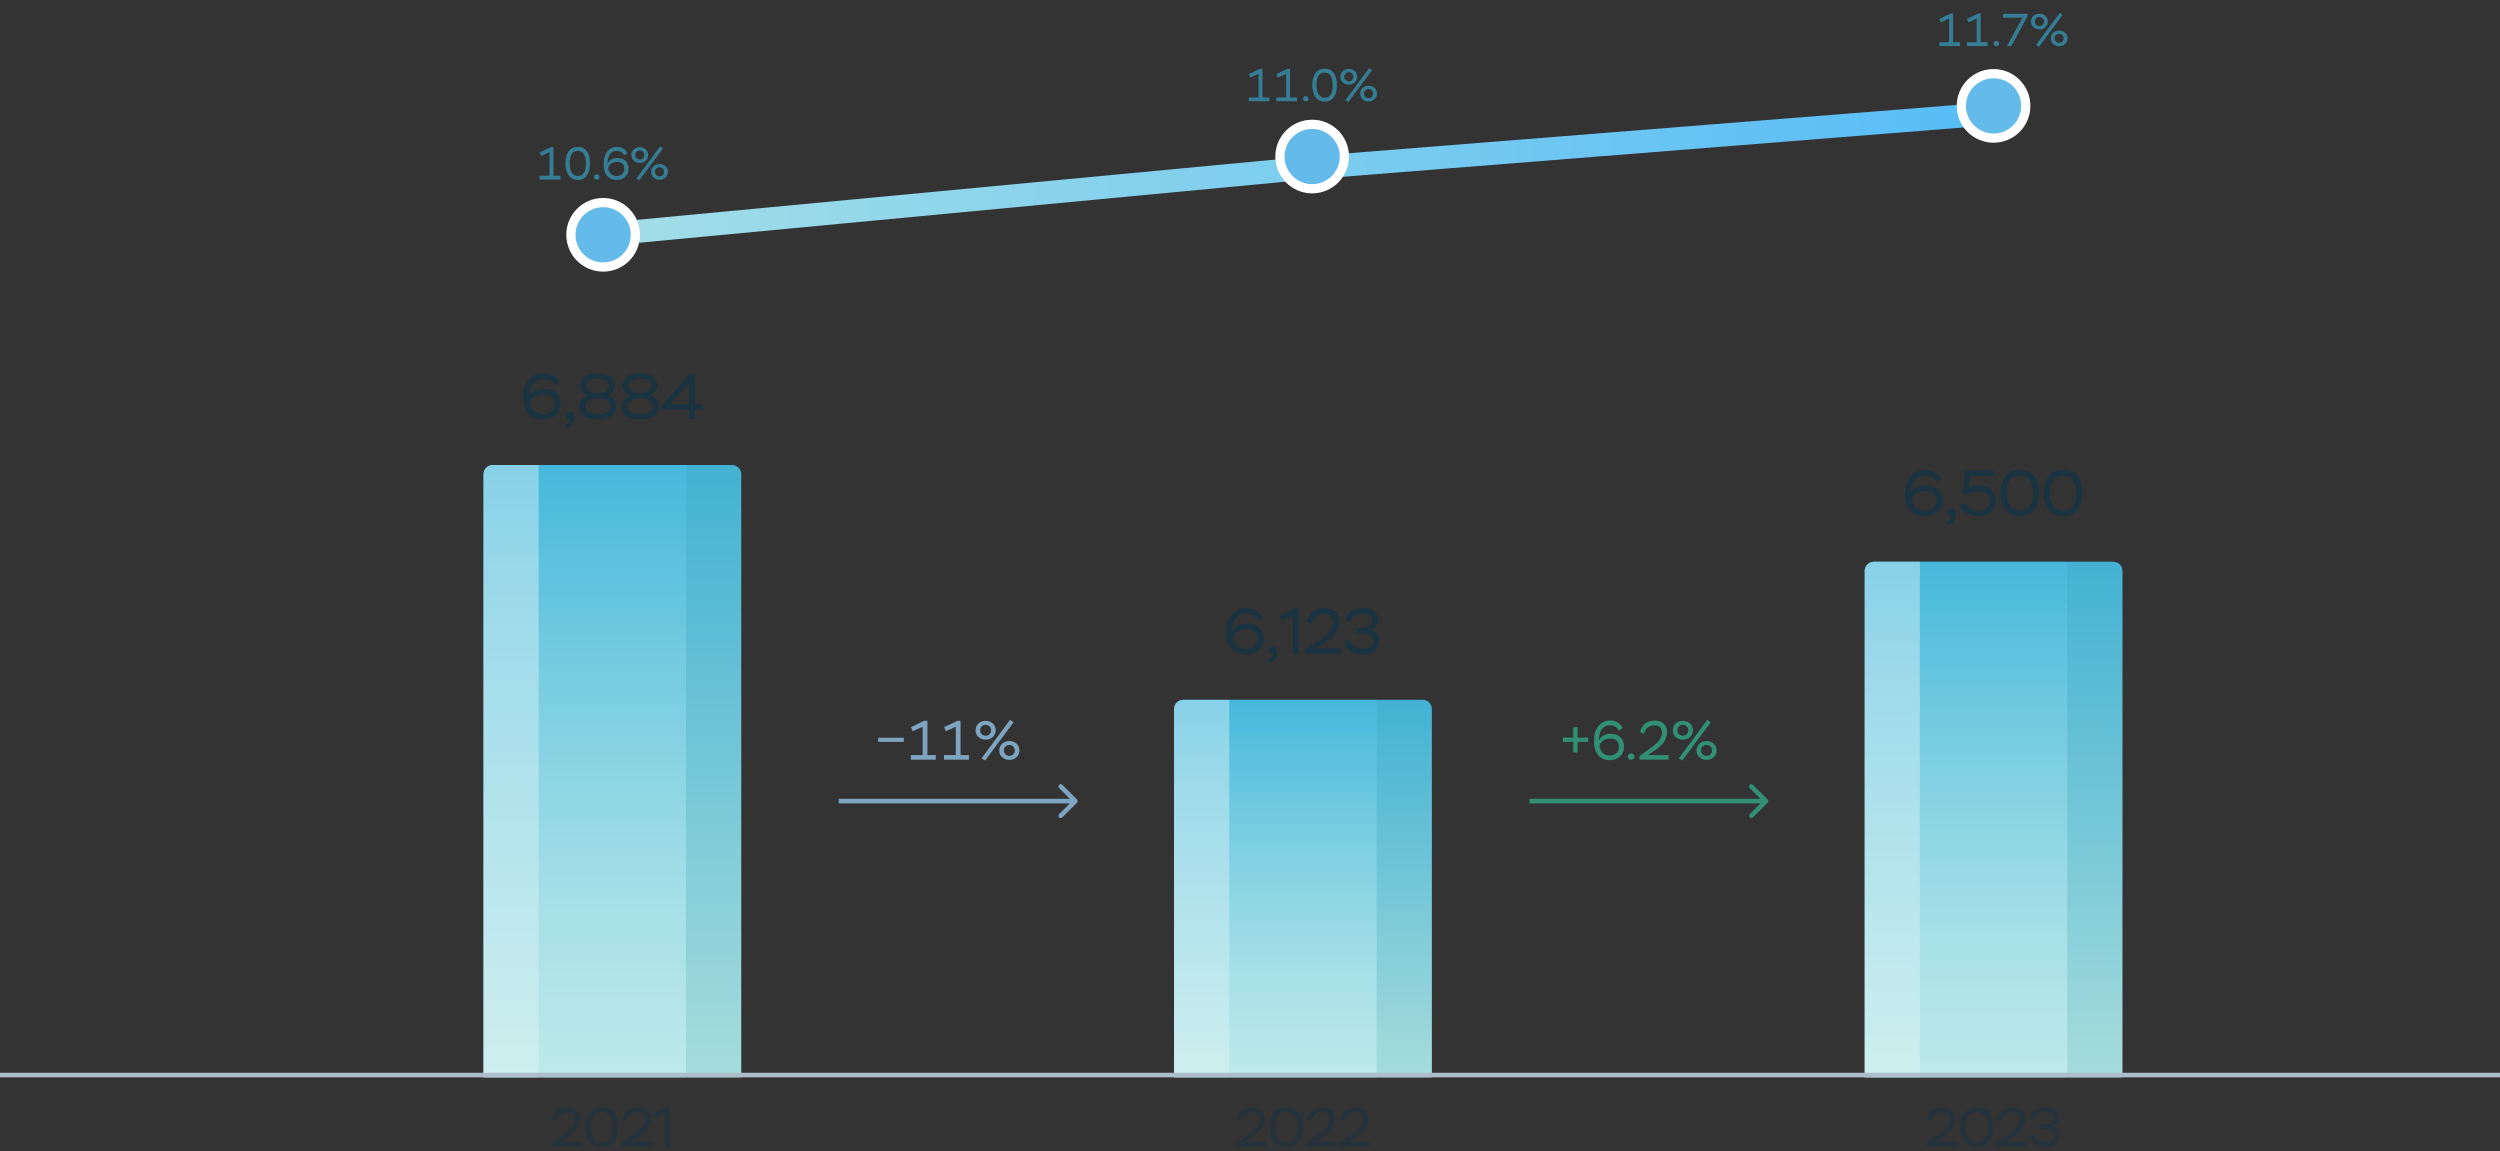 <svg width="543" height="250" viewBox="0 0 543 250" fill="none" xmlns="http://www.w3.org/2000/svg">
<rect x="0" y="0" width="543" height="250" fill="#333333" stroke="none"/>
<path d="M113.654 86.366C113.654 84.672 114.074 83.37 114.9 82.446C115.726 81.536 116.762 81.074 118.008 81.074C119.646 81.074 120.934 81.816 121.48 82.992L120.528 83.636C119.954 82.726 119.1 82.278 117.952 82.278C117.084 82.278 116.356 82.614 115.768 83.286C115.18 83.972 114.886 84.896 114.9 86.086C115.446 85.064 116.72 84.448 118.12 84.448C119.254 84.448 120.164 84.742 120.822 85.344C121.48 85.946 121.816 86.744 121.816 87.724C121.816 88.718 121.452 89.544 120.71 90.174C119.968 90.804 119.044 91.126 117.938 91.126C115.292 91.126 113.654 89.404 113.654 86.366ZM115.054 87.556C115.32 88.942 116.37 89.922 117.924 89.922C118.68 89.922 119.31 89.726 119.8 89.32C120.29 88.928 120.528 88.41 120.528 87.78C120.528 86.394 119.548 85.652 118.05 85.652C117.224 85.652 116.538 85.848 116.006 86.24C115.46 86.632 115.152 87.066 115.054 87.556ZM123.763 91C123.245 91.056 122.853 90.762 122.853 90.258C122.853 89.768 123.161 89.46 123.707 89.46C124.323 89.46 124.729 89.88 124.729 90.664C124.729 92.064 123.959 92.778 122.937 93.016L122.643 92.358C122.951 92.274 123.231 92.106 123.483 91.84C123.721 91.574 123.819 91.294 123.763 91ZM129.612 85.414H130.046C130.676 85.414 131.194 85.26 131.628 84.966C132.048 84.672 132.258 84.28 132.258 83.818C132.258 82.768 131.432 82.236 129.794 82.236C128.226 82.236 127.372 82.81 127.372 83.818C127.372 84.728 128.31 85.414 129.612 85.414ZM130.018 86.52H129.668C128.912 86.52 128.282 86.688 127.792 87.01C127.302 87.332 127.05 87.738 127.05 88.228C127.05 89.292 128.03 89.964 129.808 89.964C131.614 89.964 132.58 89.32 132.58 88.242C132.58 87.164 131.544 86.52 130.018 86.52ZM132.776 90.37C132.062 90.874 131.068 91.126 129.822 91.126C128.576 91.126 127.582 90.874 126.854 90.384C126.126 89.894 125.762 89.222 125.762 88.354C125.762 87.22 126.504 86.324 127.694 85.932C126.616 85.582 126.084 84.728 126.084 83.734C126.084 82.11 127.456 81.074 129.808 81.074C132.174 81.074 133.546 82.11 133.546 83.734C133.546 84.672 133.028 85.386 131.992 85.862C133.238 86.24 133.854 87.052 133.854 88.298C133.854 89.18 133.49 89.88 132.776 90.37ZM138.809 85.414H139.243C139.873 85.414 140.391 85.26 140.825 84.966C141.245 84.672 141.455 84.28 141.455 83.818C141.455 82.768 140.629 82.236 138.991 82.236C137.423 82.236 136.569 82.81 136.569 83.818C136.569 84.728 137.507 85.414 138.809 85.414ZM139.215 86.52H138.865C138.109 86.52 137.479 86.688 136.989 87.01C136.499 87.332 136.247 87.738 136.247 88.228C136.247 89.292 137.227 89.964 139.005 89.964C140.811 89.964 141.777 89.32 141.777 88.242C141.777 87.164 140.741 86.52 139.215 86.52ZM141.973 90.37C141.259 90.874 140.265 91.126 139.019 91.126C137.773 91.126 136.779 90.874 136.051 90.384C135.323 89.894 134.959 89.222 134.959 88.354C134.959 87.22 135.701 86.324 136.891 85.932C135.813 85.582 135.281 84.728 135.281 83.734C135.281 82.11 136.653 81.074 139.005 81.074C141.371 81.074 142.743 82.11 142.743 83.734C142.743 84.672 142.225 85.386 141.189 85.862C142.435 86.24 143.051 87.052 143.051 88.298C143.051 89.18 142.687 89.88 141.973 90.37ZM150.905 91H149.687V88.998H143.695V88.186L149.827 81.2H150.905V87.864H152.725V88.998H150.905V91ZM149.687 83.16L145.375 87.864H149.687V83.16Z" fill="#1A3341"/>
<path d="M120.863 243.372L119.987 243.06C120.287 241.572 121.415 240.504 123.203 240.504C124.931 240.504 125.987 241.5 125.987 243.024C125.987 243.828 125.639 244.632 125.207 245.208C124.991 245.508 124.715 245.796 124.391 246.096C123.731 246.684 123.263 246.996 122.579 247.428L121.655 248.004H126.299V249H119.759V248.184L121.583 246.972C121.907 246.768 122.135 246.612 122.267 246.516C122.399 246.432 122.615 246.276 122.903 246.072C123.191 245.868 123.407 245.688 123.551 245.556C123.683 245.424 123.863 245.256 124.067 245.04C124.619 244.44 124.823 243.888 124.883 243.132C124.883 242.04 124.175 241.548 123.131 241.548C122.483 241.548 121.967 241.728 121.595 242.088C121.223 242.448 120.971 242.88 120.863 243.372ZM127.131 244.8C127.131 243.504 127.431 242.46 128.043 241.68C128.643 240.9 129.531 240.504 130.695 240.504C133.083 240.504 134.271 242.076 134.271 244.8C134.271 246.108 133.971 247.14 133.383 247.92C132.783 248.7 131.895 249.096 130.719 249.096C129.591 249.096 128.715 248.7 128.079 247.908C127.443 247.116 127.131 246.084 127.131 244.8ZM128.235 244.8C128.235 246.852 129.171 248.076 130.719 248.076C132.351 248.076 133.167 246.984 133.167 244.8C133.167 242.616 132.339 241.524 130.695 241.524C129.027 241.524 128.235 242.724 128.235 244.8ZM136.127 243.372L135.251 243.06C135.551 241.572 136.679 240.504 138.467 240.504C140.195 240.504 141.251 241.5 141.251 243.024C141.251 243.828 140.903 244.632 140.471 245.208C140.255 245.508 139.979 245.796 139.655 246.096C138.995 246.684 138.527 246.996 137.843 247.428L136.919 248.004H141.563V249H135.023V248.184L136.847 246.972C137.171 246.768 137.399 246.612 137.531 246.516C137.663 246.432 137.879 246.276 138.167 246.072C138.455 245.868 138.671 245.688 138.815 245.556C138.947 245.424 139.127 245.256 139.331 245.04C139.883 244.44 140.087 243.888 140.147 243.132C140.147 242.04 139.439 241.548 138.395 241.548C137.747 241.548 137.231 241.728 136.859 242.088C136.487 242.448 136.235 242.88 136.127 243.372ZM142.299 242.832L141.915 241.932L144.795 240.552H145.479V249H144.447V241.836L142.299 242.832Z" fill="#1A3341" fill-opacity="0.6"/>
<path d="M105 103C105 101.895 105.895 101 107 101H159C160.105 101 161 101.895 161 103V234H105V103Z" fill="url(#paint0_linear_7002_27705)"/>
<path opacity="0.2" d="M117 101H149V234H117V101Z" fill="url(#paint1_linear_7002_27705)"/>
<path opacity="0.04" d="M149 101H159C160.105 101 161 101.895 161 103V234H149V101Z" fill="#0D262C"/>
<path opacity="0.5" d="M105 103C105 101.895 105.895 101 107 101H117V234H105V103Z" fill="url(#paint2_linear_7002_27705)"/>
<path d="M266.327 137.366C266.327 135.672 266.747 134.37 267.573 133.446C268.399 132.536 269.435 132.074 270.681 132.074C272.319 132.074 273.607 132.816 274.153 133.992L273.201 134.636C272.627 133.726 271.773 133.278 270.625 133.278C269.757 133.278 269.029 133.614 268.441 134.286C267.853 134.972 267.559 135.896 267.573 137.086C268.119 136.064 269.393 135.448 270.793 135.448C271.927 135.448 272.837 135.742 273.495 136.344C274.153 136.946 274.489 137.744 274.489 138.724C274.489 139.718 274.125 140.544 273.383 141.174C272.641 141.804 271.717 142.126 270.611 142.126C267.965 142.126 266.327 140.404 266.327 137.366ZM267.727 138.556C267.993 139.942 269.043 140.922 270.597 140.922C271.353 140.922 271.983 140.726 272.473 140.32C272.963 139.928 273.201 139.41 273.201 138.78C273.201 137.394 272.221 136.652 270.723 136.652C269.897 136.652 269.211 136.848 268.679 137.24C268.133 137.632 267.825 138.066 267.727 138.556ZM276.436 142C275.918 142.056 275.526 141.762 275.526 141.258C275.526 140.768 275.834 140.46 276.38 140.46C276.996 140.46 277.402 140.88 277.402 141.664C277.402 143.064 276.632 143.778 275.61 144.016L275.316 143.358C275.624 143.274 275.904 143.106 276.156 142.84C276.394 142.574 276.492 142.294 276.436 142ZM278.308 134.804L277.86 133.754L281.22 132.144H282.018V142H280.814V133.642L278.308 134.804ZM284.924 135.434L283.902 135.07C284.252 133.334 285.568 132.088 287.654 132.088C289.67 132.088 290.902 133.25 290.902 135.028C290.902 135.966 290.496 136.904 289.992 137.576C289.74 137.926 289.418 138.262 289.04 138.612C288.27 139.298 287.724 139.662 286.926 140.166L285.848 140.838H291.266V142H283.636V141.048L285.764 139.634C286.142 139.396 286.408 139.214 286.562 139.102C286.716 139.004 286.968 138.822 287.304 138.584C287.64 138.346 287.892 138.136 288.06 137.982C288.214 137.828 288.424 137.632 288.662 137.38C289.306 136.68 289.544 136.036 289.614 135.154C289.614 133.88 288.788 133.306 287.57 133.306C286.814 133.306 286.212 133.516 285.778 133.936C285.344 134.356 285.05 134.86 284.924 135.434ZM293.202 135.056L292.152 134.58C292.67 133.068 294.028 132.074 296.058 132.074C297.024 132.074 297.822 132.298 298.438 132.746C299.054 133.194 299.362 133.796 299.362 134.538C299.362 135.672 298.76 136.512 297.64 136.834C298.718 136.904 299.586 137.716 299.586 139.172C299.586 140.096 299.25 140.824 298.578 141.342C297.906 141.86 297.052 142.126 296.002 142.126C293.86 142.126 292.376 141.104 291.886 139.494L293.02 139.004C293.622 140.278 294.644 140.922 296.086 140.922C297.444 140.922 298.298 140.292 298.298 139.186C298.298 138.108 297.458 137.562 295.778 137.562H294.686V136.4H295.554C297.08 136.4 298.074 135.714 298.074 134.776C298.074 133.81 297.276 133.264 296.002 133.264C294.504 133.264 293.594 134.034 293.202 135.056Z" fill="#1A3341"/>
<path d="M269.556 243.372L268.68 243.06C268.98 241.572 270.108 240.504 271.896 240.504C273.624 240.504 274.68 241.5 274.68 243.024C274.68 243.828 274.332 244.632 273.9 245.208C273.684 245.508 273.408 245.796 273.084 246.096C272.424 246.684 271.956 246.996 271.272 247.428L270.348 248.004H274.992V249H268.452V248.184L270.276 246.972C270.6 246.768 270.828 246.612 270.96 246.516C271.092 246.432 271.308 246.276 271.596 246.072C271.884 245.868 272.1 245.688 272.244 245.556C272.376 245.424 272.556 245.256 272.76 245.04C273.312 244.44 273.516 243.888 273.576 243.132C273.576 242.04 272.868 241.548 271.824 241.548C271.176 241.548 270.66 241.728 270.288 242.088C269.916 242.448 269.664 242.88 269.556 243.372ZM275.824 244.8C275.824 243.504 276.124 242.46 276.736 241.68C277.336 240.9 278.224 240.504 279.388 240.504C281.776 240.504 282.964 242.076 282.964 244.8C282.964 246.108 282.664 247.14 282.076 247.92C281.476 248.7 280.588 249.096 279.412 249.096C278.284 249.096 277.408 248.7 276.772 247.908C276.136 247.116 275.824 246.084 275.824 244.8ZM276.928 244.8C276.928 246.852 277.864 248.076 279.412 248.076C281.044 248.076 281.86 246.984 281.86 244.8C281.86 242.616 281.032 241.524 279.388 241.524C277.72 241.524 276.928 242.724 276.928 244.8ZM284.82 243.372L283.944 243.06C284.244 241.572 285.372 240.504 287.16 240.504C288.888 240.504 289.944 241.5 289.944 243.024C289.944 243.828 289.596 244.632 289.164 245.208C288.948 245.508 288.672 245.796 288.348 246.096C287.688 246.684 287.22 246.996 286.536 247.428L285.612 248.004H290.256V249H283.716V248.184L285.54 246.972C285.864 246.768 286.092 246.612 286.224 246.516C286.356 246.432 286.572 246.276 286.86 246.072C287.148 245.868 287.364 245.688 287.508 245.556C287.64 245.424 287.82 245.256 288.024 245.04C288.576 244.44 288.78 243.888 288.84 243.132C288.84 242.04 288.132 241.548 287.088 241.548C286.44 241.548 285.924 241.728 285.552 242.088C285.18 242.448 284.928 242.88 284.82 243.372ZM292.048 243.372L291.172 243.06C291.472 241.572 292.6 240.504 294.388 240.504C296.116 240.504 297.172 241.5 297.172 243.024C297.172 243.828 296.824 244.632 296.392 245.208C296.176 245.508 295.9 245.796 295.576 246.096C294.916 246.684 294.448 246.996 293.764 247.428L292.84 248.004H297.484V249H290.944V248.184L292.768 246.972C293.092 246.768 293.32 246.612 293.452 246.516C293.584 246.432 293.8 246.276 294.088 246.072C294.376 245.868 294.592 245.688 294.736 245.556C294.868 245.424 295.048 245.256 295.252 245.04C295.804 244.44 296.008 243.888 296.068 243.132C296.068 242.04 295.36 241.548 294.316 241.548C293.668 241.548 293.152 241.728 292.78 242.088C292.408 242.448 292.156 242.88 292.048 243.372Z" fill="#1A3341" fill-opacity="0.6"/>
<path d="M255 154C255 152.895 255.895 152 257 152H309C310.105 152 311 152.895 311 154V234H255V154Z" fill="url(#paint3_linear_7002_27705)"/>
<path opacity="0.2" d="M267 152H299V234H267V152Z" fill="url(#paint4_linear_7002_27705)"/>
<path opacity="0.04" d="M299 152H309C310.105 152 311 152.895 311 154V234H299V152Z" fill="#0D262C"/>
<path opacity="0.5" d="M255 154C255 152.895 255.895 152 257 152H267V234H255V154Z" fill="url(#paint5_linear_7002_27705)"/>
<path d="M413.778 107.366C413.778 105.672 414.198 104.37 415.024 103.446C415.85 102.536 416.886 102.074 418.132 102.074C419.77 102.074 421.058 102.816 421.604 103.992L420.652 104.636C420.078 103.726 419.224 103.278 418.076 103.278C417.208 103.278 416.48 103.614 415.892 104.286C415.304 104.972 415.01 105.896 415.024 107.086C415.57 106.064 416.844 105.448 418.244 105.448C419.378 105.448 420.288 105.742 420.946 106.344C421.604 106.946 421.94 107.744 421.94 108.724C421.94 109.718 421.576 110.544 420.834 111.174C420.092 111.804 419.168 112.126 418.062 112.126C415.416 112.126 413.778 110.404 413.778 107.366ZM415.178 108.556C415.444 109.942 416.494 110.922 418.048 110.922C418.804 110.922 419.434 110.726 419.924 110.32C420.414 109.928 420.652 109.41 420.652 108.78C420.652 107.394 419.672 106.652 418.174 106.652C417.348 106.652 416.662 106.848 416.13 107.24C415.584 107.632 415.276 108.066 415.178 108.556ZM423.886 112C423.368 112.056 422.976 111.762 422.976 111.258C422.976 110.768 423.284 110.46 423.83 110.46C424.446 110.46 424.852 110.88 424.852 111.664C424.852 113.064 424.082 113.778 423.06 114.016L422.766 113.358C423.074 113.274 423.354 113.106 423.606 112.84C423.844 112.574 423.942 112.294 423.886 112ZM427.299 107.492L426.291 107.226L426.865 102.2H433.025V103.39H427.943L427.579 106.022C428.069 105.658 428.811 105.476 429.805 105.476C430.953 105.476 431.849 105.784 432.507 106.386C433.151 107.002 433.473 107.786 433.473 108.752C433.473 109.718 433.109 110.53 432.395 111.16C431.667 111.804 430.757 112.126 429.679 112.126C427.845 112.126 426.319 111.258 425.689 109.732L426.809 109.256C427.215 110.194 428.265 110.936 429.679 110.936C431.289 110.936 432.185 110.012 432.185 108.794C432.185 107.492 431.135 106.652 429.469 106.652C428.573 106.652 427.845 106.932 427.299 107.492ZM434.535 107.1C434.535 105.588 434.885 104.37 435.599 103.46C436.299 102.55 437.335 102.088 438.693 102.088C441.479 102.088 442.865 103.922 442.865 107.1C442.865 108.626 442.515 109.83 441.829 110.74C441.129 111.65 440.093 112.112 438.721 112.112C437.405 112.112 436.383 111.65 435.641 110.726C434.899 109.802 434.535 108.598 434.535 107.1ZM435.823 107.1C435.823 109.494 436.915 110.922 438.721 110.922C440.625 110.922 441.577 109.648 441.577 107.1C441.577 104.552 440.611 103.278 438.693 103.278C436.747 103.278 435.823 104.678 435.823 107.1ZM443.911 107.1C443.911 105.588 444.261 104.37 444.975 103.46C445.675 102.55 446.711 102.088 448.069 102.088C450.855 102.088 452.241 103.922 452.241 107.1C452.241 108.626 451.891 109.83 451.205 110.74C450.505 111.65 449.469 112.112 448.097 112.112C446.781 112.112 445.759 111.65 445.017 110.726C444.275 109.802 443.911 108.598 443.911 107.1ZM445.199 107.1C445.199 109.494 446.291 110.922 448.097 110.922C450.001 110.922 450.953 109.648 450.953 107.1C450.953 104.552 449.987 103.278 448.069 103.278C446.123 103.278 445.199 104.678 445.199 107.1Z" fill="#1A3341"/>
<path d="M419.527 243.372L418.651 243.06C418.951 241.572 420.079 240.504 421.867 240.504C423.595 240.504 424.651 241.5 424.651 243.024C424.651 243.828 424.303 244.632 423.871 245.208C423.655 245.508 423.379 245.796 423.055 246.096C422.395 246.684 421.927 246.996 421.243 247.428L420.319 248.004H424.963V249H418.423V248.184L420.247 246.972C420.571 246.768 420.799 246.612 420.931 246.516C421.063 246.432 421.279 246.276 421.567 246.072C421.855 245.868 422.071 245.688 422.215 245.556C422.347 245.424 422.527 245.256 422.731 245.04C423.283 244.44 423.487 243.888 423.547 243.132C423.547 242.04 422.839 241.548 421.795 241.548C421.147 241.548 420.631 241.728 420.259 242.088C419.887 242.448 419.635 242.88 419.527 243.372ZM425.795 244.8C425.795 243.504 426.095 242.46 426.707 241.68C427.307 240.9 428.195 240.504 429.359 240.504C431.747 240.504 432.935 242.076 432.935 244.8C432.935 246.108 432.635 247.14 432.047 247.92C431.447 248.7 430.559 249.096 429.383 249.096C428.255 249.096 427.379 248.7 426.743 247.908C426.107 247.116 425.795 246.084 425.795 244.8ZM426.899 244.8C426.899 246.852 427.835 248.076 429.383 248.076C431.015 248.076 431.831 246.984 431.831 244.8C431.831 242.616 431.003 241.524 429.359 241.524C427.691 241.524 426.899 242.724 426.899 244.8ZM434.791 243.372L433.915 243.06C434.215 241.572 435.343 240.504 437.131 240.504C438.859 240.504 439.915 241.5 439.915 243.024C439.915 243.828 439.567 244.632 439.135 245.208C438.919 245.508 438.643 245.796 438.319 246.096C437.659 246.684 437.191 246.996 436.507 247.428L435.583 248.004H440.227V249H433.687V248.184L435.511 246.972C435.835 246.768 436.063 246.612 436.195 246.516C436.327 246.432 436.543 246.276 436.831 246.072C437.119 245.868 437.335 245.688 437.479 245.556C437.611 245.424 437.791 245.256 437.995 245.04C438.547 244.44 438.751 243.888 438.811 243.132C438.811 242.04 438.103 241.548 437.059 241.548C436.411 241.548 435.895 241.728 435.523 242.088C435.151 242.448 434.899 242.88 434.791 243.372ZM441.887 243.048L440.987 242.64C441.431 241.344 442.595 240.492 444.335 240.492C445.163 240.492 445.847 240.684 446.375 241.068C446.903 241.452 447.167 241.968 447.167 242.604C447.167 243.576 446.651 244.296 445.691 244.572C446.615 244.632 447.359 245.328 447.359 246.576C447.359 247.368 447.071 247.992 446.495 248.436C445.919 248.88 445.187 249.108 444.287 249.108C442.451 249.108 441.179 248.232 440.759 246.852L441.731 246.432C442.247 247.524 443.123 248.076 444.359 248.076C445.523 248.076 446.255 247.536 446.255 246.588C446.255 245.664 445.535 245.196 444.095 245.196H443.159V244.2H443.903C445.211 244.2 446.063 243.612 446.063 242.808C446.063 241.98 445.379 241.512 444.287 241.512C443.003 241.512 442.223 242.172 441.887 243.048Z" fill="#1A3341" fill-opacity="0.6"/>
<path d="M405 124C405 122.895 405.895 122 407 122H459C460.105 122 461 122.895 461 124V234H405V124Z" fill="url(#paint6_linear_7002_27705)"/>
<path opacity="0.2" d="M417 122H449V234H417V122Z" fill="url(#paint7_linear_7002_27705)"/>
<path opacity="0.04" d="M449 122H459C460.105 122 461 122.895 461 124V234H449V122Z" fill="#0D262C"/>
<path opacity="0.5" d="M405 124C405 122.895 405.895 122 407 122H417V234H405V124Z" fill="url(#paint8_linear_7002_27705)"/>
<path d="M233.927 174.354C234.122 174.158 234.122 173.842 233.927 173.646L230.745 170.464C230.55 170.269 230.233 170.269 230.038 170.464C229.843 170.66 229.843 170.976 230.038 171.172L232.867 174L230.038 176.828C229.843 177.024 229.843 177.34 230.038 177.536C230.233 177.731 230.55 177.731 230.745 177.536L233.927 174.354ZM182.18 174.5L233.574 174.5L233.574 173.5L182.18 173.5L182.18 174.5Z" fill="#7DA4C1"/>
<path d="M196.308 161.136H190.74V160.236H196.308V161.136ZM203.258 165H197.846V164.004H200.402V157.836L198.254 158.832L197.87 157.932L200.75 156.552H201.434V164.004H203.258V165ZM210.454 165H205.042V164.004H207.598V157.836L205.45 158.832L205.066 157.932L207.946 156.552H208.63V164.004H210.454V165ZM213.977 165.18L213.185 164.724L219.389 156.336L220.145 156.888L213.977 165.18ZM211.889 158.616C211.889 158.016 212.093 157.524 212.513 157.14C212.933 156.756 213.449 156.564 214.085 156.564C214.709 156.564 215.225 156.756 215.645 157.14C216.065 157.524 216.269 158.016 216.269 158.616C216.269 159.204 216.065 159.696 215.645 160.08C215.225 160.464 214.709 160.656 214.085 160.656C213.449 160.656 212.933 160.464 212.513 160.08C212.093 159.696 211.889 159.204 211.889 158.616ZM212.897 158.616C212.897 159.3 213.449 159.804 214.085 159.804C214.745 159.804 215.261 159.324 215.261 158.616C215.261 157.908 214.721 157.428 214.085 157.428C213.425 157.428 212.897 157.908 212.897 158.616ZM217.661 164.472C217.241 164.088 217.037 163.596 217.037 162.996C217.037 162.396 217.241 161.904 217.661 161.52C218.081 161.148 218.597 160.956 219.233 160.956C219.857 160.956 220.373 161.148 220.793 161.52C221.213 161.904 221.417 162.396 221.417 162.996C221.417 163.584 221.213 164.076 220.793 164.46C220.373 164.856 219.857 165.048 219.233 165.048C218.597 165.048 218.081 164.856 217.661 164.472ZM218.045 162.996C218.045 163.68 218.597 164.184 219.233 164.184C219.893 164.184 220.409 163.704 220.409 162.996C220.409 162.288 219.869 161.808 219.233 161.808C218.573 161.808 218.045 162.288 218.045 162.996Z" fill="#7DA4C1"/>
<path d="M383.927 174.354C384.122 174.158 384.122 173.842 383.927 173.646L380.745 170.464C380.55 170.269 380.233 170.269 380.038 170.464C379.843 170.66 379.843 170.976 380.038 171.172L382.867 174L380.038 176.828C379.843 177.024 379.843 177.34 380.038 177.536C380.233 177.731 380.55 177.731 380.745 177.536L383.927 174.354ZM332.18 174.5L383.574 174.5L383.574 173.5L332.18 173.5L332.18 174.5Z" fill="#318F73"/>
<path d="M341.717 161.136H339.449V160.224H341.717V157.944H342.665V160.224H344.957V161.136H342.665V163.44H341.717V161.136ZM346.214 161.028C346.214 159.576 346.538 158.448 347.186 157.668C347.834 156.888 348.674 156.492 349.706 156.492C351.026 156.492 351.938 157.044 352.442 158.136L351.626 158.688C351.134 157.908 350.618 157.524 349.658 157.524C348.206 157.524 347.27 158.712 347.282 160.788C347.786 159.852 348.626 159.384 349.802 159.384C351.722 159.384 352.73 160.464 352.73 162.192C352.73 163.056 352.442 163.752 351.866 164.292C351.278 164.832 350.546 165.108 349.646 165.108C347.534 165.108 346.214 163.62 346.214 161.028ZM347.414 162.048C347.678 163.404 348.422 164.076 349.634 164.076C350.894 164.076 351.626 163.356 351.626 162.24C351.626 161.028 351.002 160.416 349.742 160.416C348.35 160.416 347.594 161.172 347.414 162.048ZM353.553 164.316C353.553 163.98 353.865 163.644 354.297 163.644C354.693 163.644 355.017 163.98 355.017 164.316C355.017 164.7 354.717 165.024 354.297 165.024C353.865 165.024 353.553 164.7 353.553 164.316ZM357.089 159.372L356.213 159.06C356.513 157.56 357.593 156.504 359.369 156.504C361.097 156.504 362.093 157.5 362.093 159.024C362.057 160.284 361.469 161.28 360.581 162.084C359.957 162.672 359.465 163.008 358.805 163.428L357.881 164.004H362.405V165H356.105V164.184L357.809 162.972C358.805 162.264 359.453 161.772 359.753 161.496C360.581 160.74 360.989 159.948 360.989 159.132C360.989 158.028 360.317 157.548 359.297 157.548C358.001 157.548 357.329 158.364 357.089 159.372ZM365.413 165.18L364.621 164.724L370.825 156.336L371.581 156.888L365.413 165.18ZM363.325 158.616C363.325 158.016 363.529 157.524 363.949 157.14C364.369 156.756 364.885 156.564 365.521 156.564C366.145 156.564 366.661 156.756 367.081 157.14C367.501 157.524 367.705 158.016 367.705 158.616C367.705 159.204 367.501 159.696 367.081 160.08C366.661 160.464 366.145 160.656 365.521 160.656C364.885 160.656 364.369 160.464 363.949 160.08C363.529 159.696 363.325 159.204 363.325 158.616ZM364.333 158.616C364.333 159.3 364.885 159.804 365.521 159.804C366.181 159.804 366.697 159.324 366.697 158.616C366.697 157.908 366.157 157.428 365.521 157.428C364.861 157.428 364.333 157.908 364.333 158.616ZM369.097 164.472C368.677 164.088 368.473 163.596 368.473 162.996C368.473 162.396 368.677 161.904 369.097 161.52C369.517 161.148 370.033 160.956 370.669 160.956C371.293 160.956 371.809 161.148 372.229 161.52C372.649 161.904 372.853 162.396 372.853 162.996C372.853 163.584 372.649 164.076 372.229 164.46C371.809 164.856 371.293 165.048 370.669 165.048C370.033 165.048 369.517 164.856 369.097 164.472ZM369.481 162.996C369.481 163.68 370.033 164.184 370.669 164.184C371.329 164.184 371.845 163.704 371.845 162.996C371.845 162.288 371.305 161.808 370.669 161.808C370.009 161.808 369.481 162.288 369.481 162.996Z" fill="#318F73"/>
<path d="M130.5 51L284 36.5L435 24.5" stroke="url(#paint9_linear_7002_27705)" stroke-width="5"/>
<circle cx="131" cy="51" r="7" fill="#64BBEA" stroke="white" stroke-width="2"/>
<path d="M121.728 39H117.218V38.17H119.348V33.03L117.558 33.86L117.238 33.11L119.638 31.96H120.208V38.17H121.728V39ZM122.814 35.5C122.814 34.42 123.044 33.55 123.494 32.9C123.944 32.25 124.604 31.92 125.484 31.92C127.274 31.92 128.164 33.23 128.164 35.5C128.164 36.59 127.944 37.45 127.494 38.1C127.044 38.75 126.384 39.08 125.504 39.08C124.654 39.08 123.994 38.75 123.524 38.09C123.054 37.43 122.814 36.57 122.814 35.5ZM123.734 35.5C123.734 37.19 124.394 38.23 125.504 38.23C126.664 38.23 127.244 37.32 127.244 35.5C127.244 33.68 126.654 32.77 125.484 32.77C124.314 32.77 123.734 33.68 123.734 35.5ZM128.99 38.43C128.99 38.15 129.25 37.87 129.61 37.87C129.94 37.87 130.21 38.15 130.21 38.43C130.21 38.75 129.96 39.02 129.61 39.02C129.25 39.02 128.99 38.75 128.99 38.43ZM131.087 35.69C131.087 34.48 131.357 33.54 131.897 32.89C132.437 32.24 133.137 31.91 133.997 31.91C135.097 31.91 135.857 32.37 136.277 33.28L135.597 33.74C135.187 33.09 134.757 32.77 133.957 32.77C132.747 32.77 131.967 33.76 131.977 35.49C132.397 34.71 133.097 34.32 134.077 34.32C135.677 34.32 136.517 35.22 136.517 36.66C136.517 37.38 136.277 37.96 135.797 38.41C135.307 38.86 134.697 39.09 133.947 39.09C132.187 39.09 131.087 37.85 131.087 35.69ZM132.087 36.54C132.307 37.67 132.927 38.23 133.937 38.23C134.987 38.23 135.597 37.63 135.597 36.7C135.597 35.69 135.077 35.18 134.027 35.18C132.867 35.18 132.237 35.81 132.087 36.54ZM138.873 39.15L138.213 38.77L143.383 31.78L144.013 32.24L138.873 39.15ZM137.133 33.68C137.133 33.18 137.303 32.77 137.653 32.45C138.003 32.13 138.433 31.97 138.963 31.97C139.483 31.97 139.913 32.13 140.263 32.45C140.613 32.77 140.783 33.18 140.783 33.68C140.783 34.17 140.613 34.58 140.263 34.9C139.913 35.22 139.483 35.38 138.963 35.38C138.433 35.38 138.003 35.22 137.653 34.9C137.303 34.58 137.133 34.17 137.133 33.68ZM137.973 33.68C137.973 34.25 138.433 34.67 138.963 34.67C139.513 34.67 139.943 34.27 139.943 33.68C139.943 33.09 139.493 32.69 138.963 32.69C138.413 32.69 137.973 33.09 137.973 33.68ZM141.943 38.56C141.593 38.24 141.423 37.83 141.423 37.33C141.423 36.83 141.593 36.42 141.943 36.1C142.293 35.79 142.723 35.63 143.253 35.63C143.773 35.63 144.203 35.79 144.553 36.1C144.903 36.42 145.073 36.83 145.073 37.33C145.073 37.82 144.903 38.23 144.553 38.55C144.203 38.88 143.773 39.04 143.253 39.04C142.723 39.04 142.293 38.88 141.943 38.56ZM142.263 37.33C142.263 37.9 142.723 38.32 143.253 38.32C143.803 38.32 144.233 37.92 144.233 37.33C144.233 36.74 143.783 36.34 143.253 36.34C142.703 36.34 142.263 36.74 142.263 37.33Z" fill="#357D94"/>
<circle cx="285" cy="34" r="7" fill="#64BBEA" stroke="white" stroke-width="2"/>
<path d="M275.728 22H271.218V21.17H273.348V16.03L271.558 16.86L271.238 16.11L273.638 14.96H274.208V21.17H275.728V22ZM281.724 22H277.214V21.17H279.344V16.03L277.554 16.86L277.234 16.11L279.634 14.96H280.204V21.17H281.724V22ZM282.99 21.43C282.99 21.15 283.25 20.87 283.61 20.87C283.94 20.87 284.21 21.15 284.21 21.43C284.21 21.75 283.96 22.02 283.61 22.02C283.25 22.02 282.99 21.75 282.99 21.43ZM285.027 18.5C285.027 17.42 285.257 16.55 285.707 15.9C286.157 15.25 286.817 14.92 287.697 14.92C289.487 14.92 290.377 16.23 290.377 18.5C290.377 19.59 290.157 20.45 289.707 21.1C289.257 21.75 288.597 22.08 287.717 22.08C286.867 22.08 286.207 21.75 285.737 21.09C285.267 20.43 285.027 19.57 285.027 18.5ZM285.947 18.5C285.947 20.19 286.607 21.23 287.717 21.23C288.877 21.23 289.457 20.32 289.457 18.5C289.457 16.68 288.867 15.77 287.697 15.77C286.527 15.77 285.947 16.68 285.947 18.5ZM292.873 22.15L292.213 21.77L297.383 14.78L298.013 15.24L292.873 22.15ZM291.133 16.68C291.133 16.18 291.303 15.77 291.653 15.45C292.003 15.13 292.433 14.97 292.963 14.97C293.483 14.97 293.913 15.13 294.263 15.45C294.613 15.77 294.783 16.18 294.783 16.68C294.783 17.17 294.613 17.58 294.263 17.9C293.913 18.22 293.483 18.38 292.963 18.38C292.433 18.38 292.003 18.22 291.653 17.9C291.303 17.58 291.133 17.17 291.133 16.68ZM291.973 16.68C291.973 17.25 292.433 17.67 292.963 17.67C293.513 17.67 293.943 17.27 293.943 16.68C293.943 16.09 293.493 15.69 292.963 15.69C292.413 15.69 291.973 16.09 291.973 16.68ZM295.943 21.56C295.593 21.24 295.423 20.83 295.423 20.33C295.423 19.83 295.593 19.42 295.943 19.1C296.293 18.79 296.723 18.63 297.253 18.63C297.773 18.63 298.203 18.79 298.553 19.1C298.903 19.42 299.073 19.83 299.073 20.33C299.073 20.82 298.903 21.23 298.553 21.55C298.203 21.88 297.773 22.04 297.253 22.04C296.723 22.04 296.293 21.88 295.943 21.56ZM296.263 20.33C296.263 20.9 296.723 21.32 297.253 21.32C297.803 21.32 298.233 20.92 298.233 20.33C298.233 19.74 297.783 19.34 297.253 19.34C296.703 19.34 296.263 19.74 296.263 20.33Z" fill="#357D94"/>
<circle cx="433" cy="23" r="7" fill="#64BBEA" stroke="white" stroke-width="2"/>
<path d="M425.728 10H421.218V9.17H423.348V4.03L421.558 4.86L421.238 4.11L423.638 2.96H424.208V9.17H425.728V10ZM431.724 10H427.214V9.17H429.344V4.03L427.554 4.86L427.234 4.11L429.634 2.96H430.204V9.17H431.724V10ZM432.99 9.43C432.99 9.15 433.25 8.87 433.61 8.87C433.94 8.87 434.21 9.15 434.21 9.43C434.21 9.75 433.96 10.02 433.61 10.02C433.25 10.02 432.99 9.75 432.99 9.43ZM439.277 3.85H435.037V3H440.347V3.57L436.867 10H435.917L439.277 3.85ZM442.873 10.15L442.213 9.77L447.383 2.78L448.013 3.24L442.873 10.15ZM441.133 4.68C441.133 4.18 441.303 3.77 441.653 3.45C442.003 3.13 442.433 2.97 442.963 2.97C443.483 2.97 443.913 3.13 444.263 3.45C444.613 3.77 444.783 4.18 444.783 4.68C444.783 5.17 444.613 5.58 444.263 5.9C443.913 6.22 443.483 6.38 442.963 6.38C442.433 6.38 442.003 6.22 441.653 5.9C441.303 5.58 441.133 5.17 441.133 4.68ZM441.973 4.68C441.973 5.25 442.433 5.67 442.963 5.67C443.513 5.67 443.943 5.27 443.943 4.68C443.943 4.09 443.493 3.69 442.963 3.69C442.413 3.69 441.973 4.09 441.973 4.68ZM445.943 9.56C445.593 9.24 445.423 8.83 445.423 8.33C445.423 7.83 445.593 7.42 445.943 7.1C446.293 6.79 446.723 6.63 447.253 6.63C447.773 6.63 448.203 6.79 448.553 7.1C448.903 7.42 449.073 7.83 449.073 8.33C449.073 8.82 448.903 9.23 448.553 9.55C448.203 9.88 447.773 10.04 447.253 10.04C446.723 10.04 446.293 9.88 445.943 9.56ZM446.263 8.33C446.263 8.9 446.723 9.32 447.253 9.32C447.803 9.32 448.233 8.92 448.233 8.33C448.233 7.74 447.783 7.34 447.253 7.34C446.703 7.34 446.263 7.74 446.263 8.33Z" fill="#357D94"/>
<line y1="233.5" x2="543" y2="233.5" stroke="#ABBEC9"/>
<defs>
<linearGradient id="paint0_linear_7002_27705" x1="133" y1="101" x2="133" y2="234" gradientUnits="userSpaceOnUse">
<stop stop-color="#45B8DB"/>
<stop offset="1" stop-color="#ADE4E4"/>
</linearGradient>
<linearGradient id="paint1_linear_7002_27705" x1="133" y1="101" x2="133" y2="234" gradientUnits="userSpaceOnUse">
<stop stop-color="white" stop-opacity="0"/>
<stop offset="0.74" stop-color="white"/>
</linearGradient>
<linearGradient id="paint2_linear_7002_27705" x1="111" y1="-158.35" x2="111" y2="234" gradientUnits="userSpaceOnUse">
<stop stop-color="white" stop-opacity="0.05"/>
<stop offset="0.75" stop-color="white" stop-opacity="0.8"/>
</linearGradient>
<linearGradient id="paint3_linear_7002_27705" x1="283" y1="152" x2="283" y2="234" gradientUnits="userSpaceOnUse">
<stop stop-color="#45B8DB"/>
<stop offset="1" stop-color="#ADE4E4"/>
</linearGradient>
<linearGradient id="paint4_linear_7002_27705" x1="283" y1="152" x2="283" y2="234" gradientUnits="userSpaceOnUse">
<stop stop-color="white" stop-opacity="0"/>
<stop offset="0.74" stop-color="white"/>
</linearGradient>
<linearGradient id="paint5_linear_7002_27705" x1="261" y1="-7.9" x2="261" y2="234" gradientUnits="userSpaceOnUse">
<stop stop-color="white" stop-opacity="0.05"/>
<stop offset="0.75" stop-color="white" stop-opacity="0.8"/>
</linearGradient>
<linearGradient id="paint6_linear_7002_27705" x1="433" y1="122" x2="433" y2="234" gradientUnits="userSpaceOnUse">
<stop stop-color="#45B8DB"/>
<stop offset="1" stop-color="#ADE4E4"/>
</linearGradient>
<linearGradient id="paint7_linear_7002_27705" x1="433" y1="122" x2="433" y2="234" gradientUnits="userSpaceOnUse">
<stop stop-color="white" stop-opacity="0"/>
<stop offset="0.74" stop-color="white"/>
</linearGradient>
<linearGradient id="paint8_linear_7002_27705" x1="411" y1="-96.4" x2="411" y2="234" gradientUnits="userSpaceOnUse">
<stop stop-color="white" stop-opacity="0.05"/>
<stop offset="0.75" stop-color="white" stop-opacity="0.8"/>
</linearGradient>
<linearGradient id="paint9_linear_7002_27705" x1="435" y1="24.5" x2="130.5" y2="24.5" gradientUnits="userSpaceOnUse">
<stop stop-color="#56BCF6"/>
<stop offset="1" stop-color="#A2DEE7"/>
</linearGradient>
</defs>
</svg>
